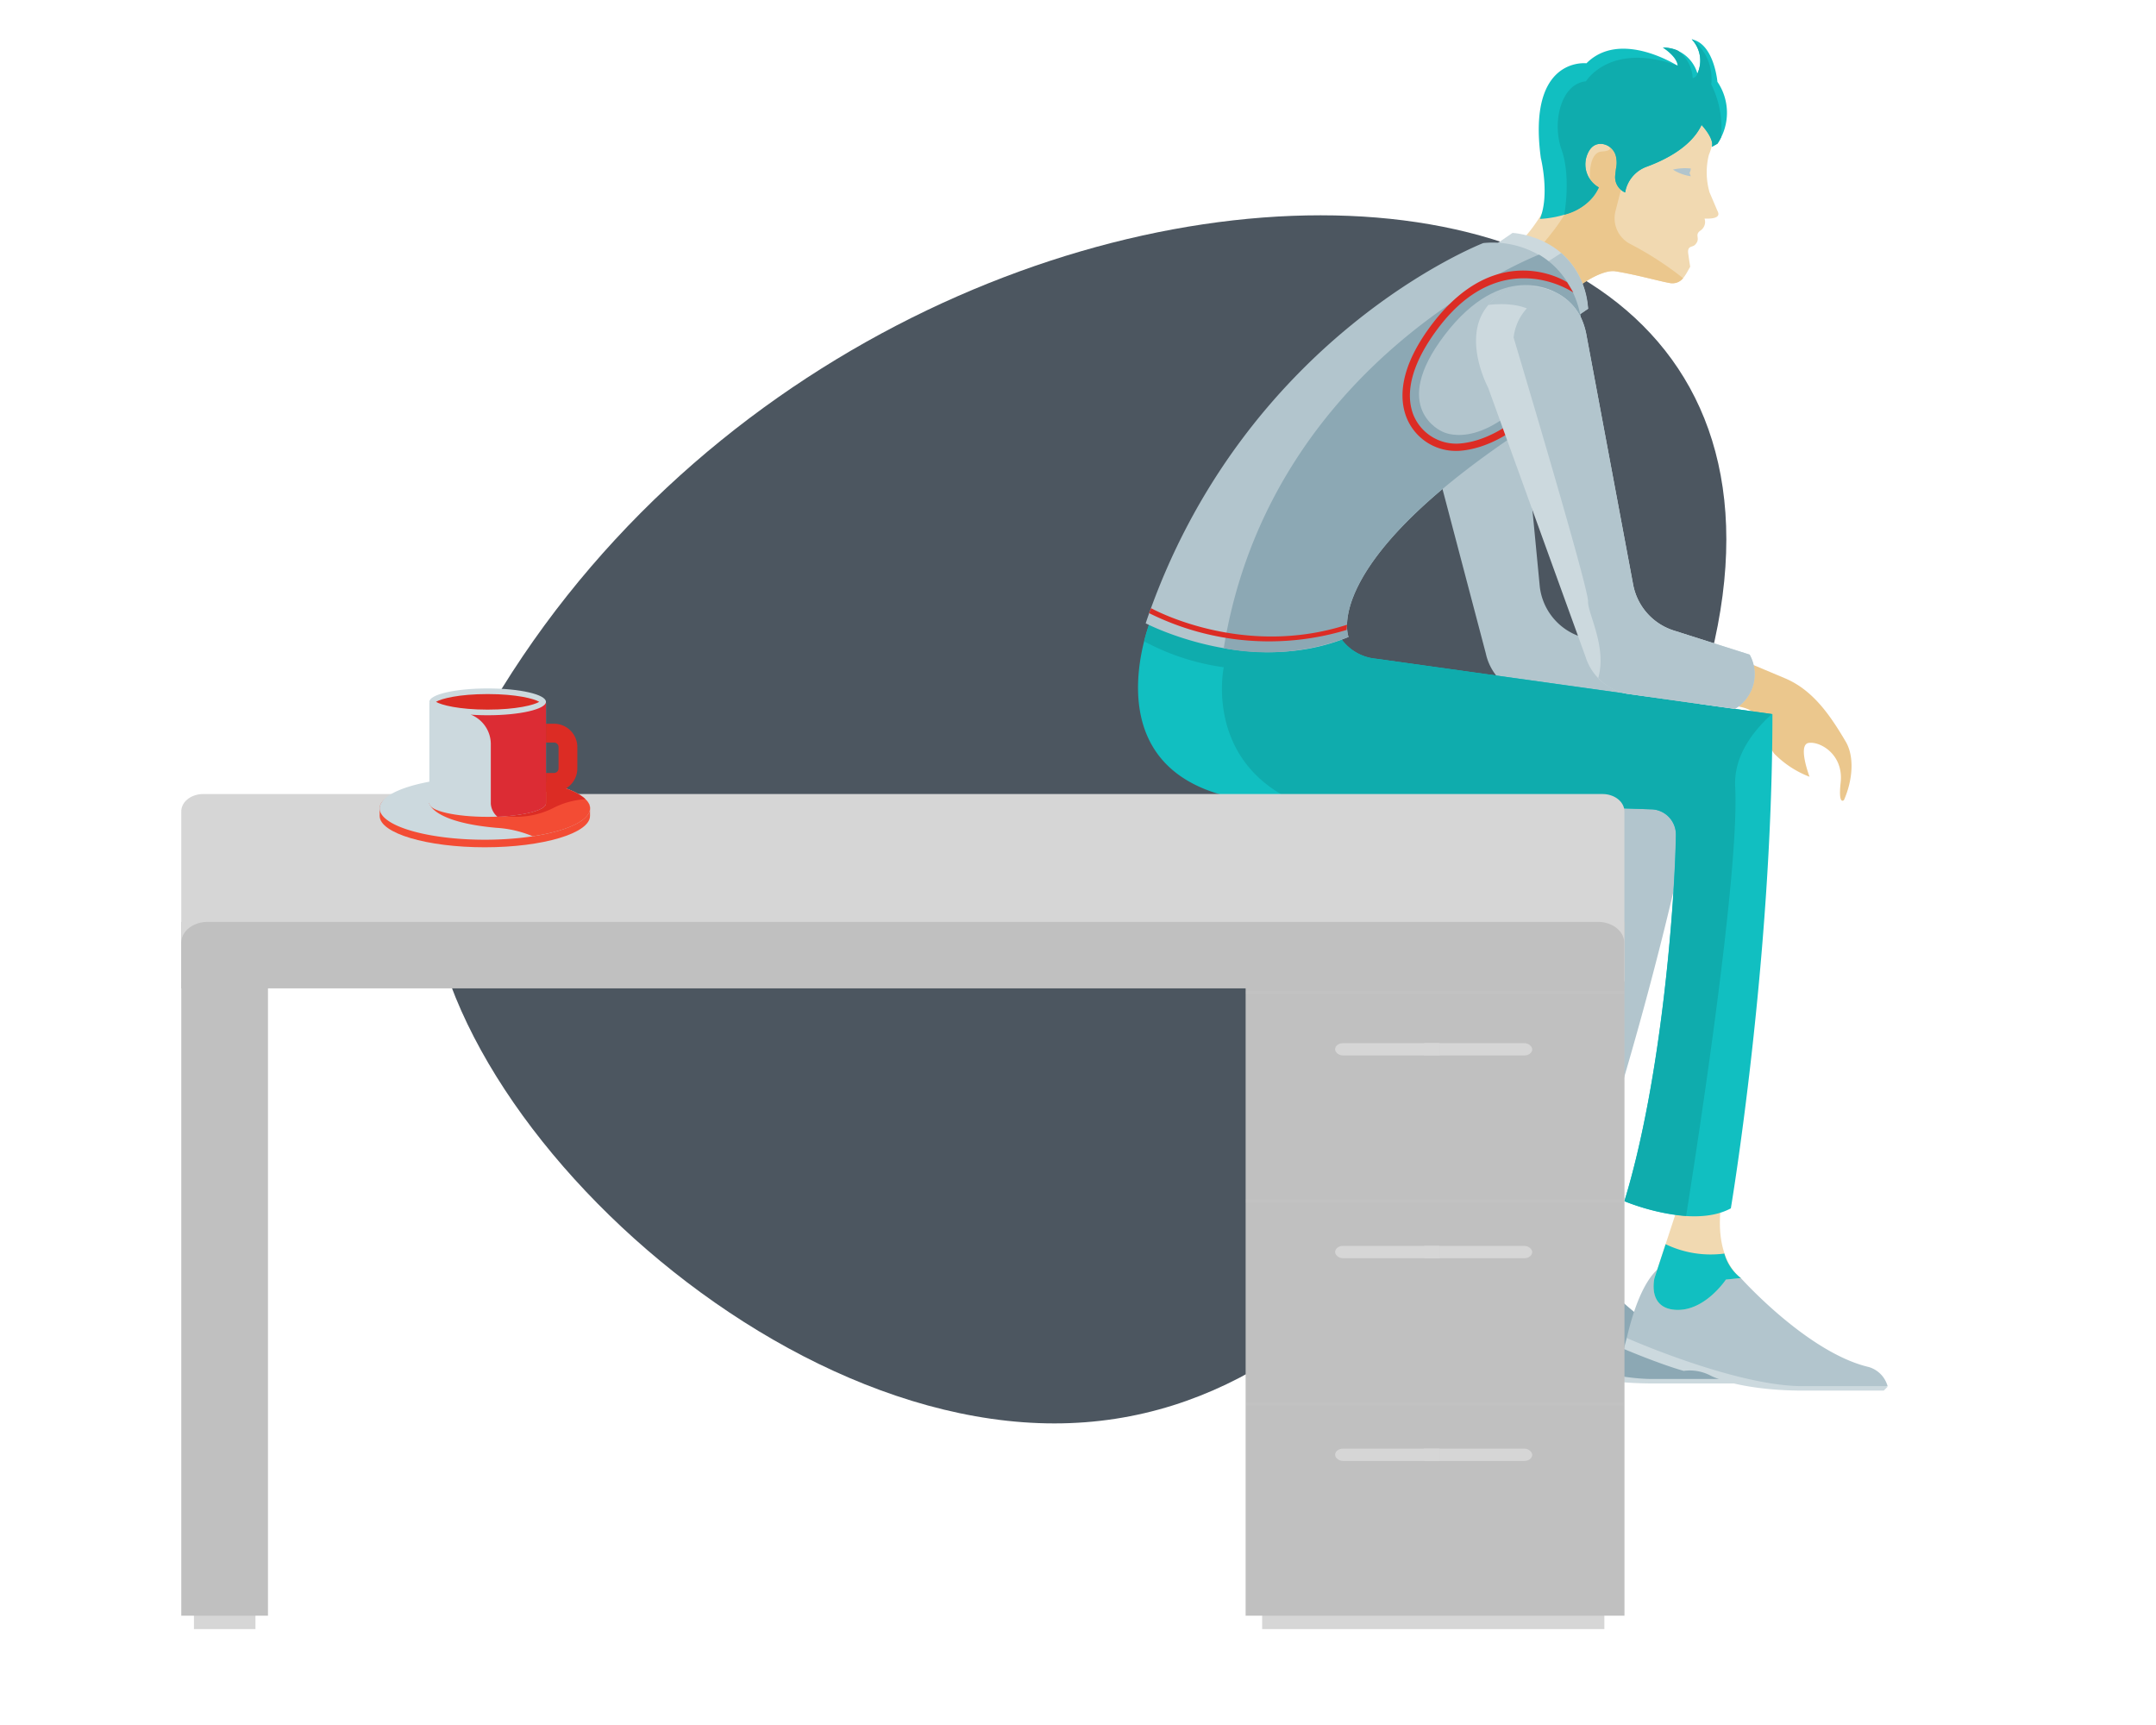 <?xml version="1.0" encoding="UTF-8" standalone="no"?>
<svg
   xmlns:dc="http://purl.org/dc/elements/1.1/"
   xmlns:cc="http://creativecommons.org/ns#"
   xmlns:rdf="http://www.w3.org/1999/02/22-rdf-syntax-ns#"
   xmlns:svg="http://www.w3.org/2000/svg"
   xmlns="http://www.w3.org/2000/svg"
   xmlns:sodipodi="http://sodipodi.sourceforge.net/DTD/sodipodi-0.dtd"
   xmlns:inkscape="http://www.inkscape.org/namespaces/inkscape"
   version="1.1"
   width="500"
   height="400"
   id="svg152"
   sodipodi:docname="abt-svg-2.svg"
   inkscape:version="1.0.1 (3bc2e813f5, 2020-09-07)">
  <defs
     id="defs156" />
  <sodipodi:namedview
     pagecolor="#ffffff"
     bordercolor="#666666"
     borderopacity="1"
     objecttolerance="10"
     gridtolerance="10"
     guidetolerance="10"
     inkscape:pageopacity="0"
     inkscape:pageshadow="2"
     inkscape:window-width="1920"
     inkscape:window-height="1001"
     id="namedview154"
     showgrid="false"
     inkscape:snap-page="true"
     inkscape:snap-grids="false"
     inkscape:snap-bbox="true"
     inkscape:zoom="1.2054276"
     inkscape:cx="79.5812"
     inkscape:cy="153.5758"
     inkscape:window-x="-9"
     inkscape:window-y="-9"
     inkscape:window-maximized="1"
     inkscape:current-layer="svg142" />
  <g
     id="g235"
     transform="translate(13.492,-2.933)">
    <g
       id="g312"
       transform="translate(-50.604,-33.942)">
      <g
         transform="matrix(0.314,0,0,0.812,136.593,86.8)"
         id="g12">
        <svg
           version="1.1"
           width="958.206"
           height="345.001"
           id="svg10">
          <svg
             version="1.1"
             width="958.206"
             height="345.001"
             class="class-q5rsg74ik"
             id="svg6">
            <svg
               height="345.001"
               width="958.206"
               class="class-q5rsg74ik"
               version="1.1"
               id="svg4">
              <path
                 d="m 910.94,164.501 c -76.38,64.06 -201.024,180.5 -449,180.5 -247.976,0 -525.537,-116.628 -449,-180.5 262.867,-219.37 1159.47,-219.3 898,0 z"
                 fill-rule="evenodd"
                 class="fill-color-0"
                 id="path2" />
            </svg>
          </svg>
          <style
             id="style8">.class-q5rsg74ik .fill-skin {
  fill: #f1d9b1;
}
.class-q5rsg74ik .fill-skin-shadow {
  fill: #ebc78d;
}
.class-q5rsg74ik .fill-hair {
  fill: #4c5660;
}
.class-q5rsg74ik .fill-hair-shadow {
  fill: #444d56;
}
.class-q5rsg74ik .fill-white {
  fill: #ccd9de;
}
.class-q5rsg74ik .fill-white-shadow {
  fill: #b2c5cd;
}
.class-q5rsg74ik .fill-white-shadow-extra {
  fill: #9ab3be;
}
.class-q5rsg74ik .stop-color-white {
  stop-color: #ccd9de;
}
.class-q5rsg74ik .stop-color-white-shadow {
  stop-color: #b2c5cd;
}
.class-q5rsg74ik .stop-color-white-shadow-extra {
  stop-color: #9ab3be;
}
.class-q5rsg74ik .fill-yellow {
  fill: #eaea00;
}
.class-q5rsg74ik .fill-yellow-shadow {
  fill: #dada00;
}
.class-q5rsg74ik .fill-yellow-shadow-extra {
  fill: #cbcb00;
}
.class-q5rsg74ik .stop-color-yellow {
  stop-color: #eaea00;
}
.class-q5rsg74ik .stop-color-yellow-shadow {
  stop-color: #dada00;
}
.class-q5rsg74ik .stop-color-yellow-shadow-extra {
  stop-color: #cbcb00;
}
.class-q5rsg74ik .fill-green {
  fill: #2ba24c;
}
.class-q5rsg74ik .fill-green-shadow {
  fill: #279244;
}
.class-q5rsg74ik .fill-green-shadow-extra {
  fill: #23833d;
}
.class-q5rsg74ik .stop-color-green {
  stop-color: #2ba24c;
}
.class-q5rsg74ik .stop-color-green-shadow {
  stop-color: #279244;
}
.class-q5rsg74ik .stop-color-green-shadow-extra {
  stop-color: #23833d;
}
.class-q5rsg74ik .stroke-green {
  stroke: #2ba24c;
}
.class-q5rsg74ik .stroke-green-shadow {
  stroke: #279244;
}
.class-q5rsg74ik .stroke-green-shadow-extra {
  stroke: #217a39;
}
.class-q5rsg74ik .fill-red {
  fill: #dc2c24;
}
.class-q5rsg74ik .fill-red-shadow {
  fill: #c62720;
}
.class-q5rsg74ik .fill-red-shadow-extra {
  fill: #b2231d;
}
.class-q5rsg74ik .stop-color-red {
  stop-color: #dc2c24;
}
.class-q5rsg74ik .stop-color-red-shadow {
  stop-color: #c62720;
}
.class-q5rsg74ik .stop-color-red-shadow-extra {
  stop-color: #b2231d;
}
.class-q5rsg74ik .fill-orange {
  fill: #f09c25;
}
.class-q5rsg74ik .fill-orange-shadow {
  fill: #e98f10;
}
.class-q5rsg74ik .fill-orange-shadow-extra {
  fill: #d1800e;
}
.class-q5rsg74ik .stop-color-orange {
  stop-color: #f09c25;
}
.class-q5rsg74ik .stop-color-orange-shadow {
  stop-color: #e98f10;
}
.class-q5rsg74ik .stop-color-orange-shadow-extra {
  stop-color: #d1800e;
}
.class-q5rsg74ik .fill-color-0 {
  fill: #4c5660;
}
.class-q5rsg74ik .fill-color-0-shadow {
  fill: #444d56;
}
.class-q5rsg74ik .fill-color-0-shadow-extra {
  fill: #394048;
}
.class-q5rsg74ik .stop-color-color-0 {
  stop-color: #4c5660;
}
.class-q5rsg74ik .fill-color-1 {
  fill: #a8c3f2;
}
.class-q5rsg74ik .fill-color-1-shadow {
  fill: #84aaed;
}
.class-q5rsg74ik .fill-color-1-shadow-extra {
  fill: #4f86e5;
}
.class-q5rsg74ik .fill-color-2 {
  fill: #e58071;
}
.class-q5rsg74ik .fill-color-2-shadow {
  fill: #e06654;
}
.class-q5rsg74ik .fill-color-2-shadow-extra {
  fill: #d84029;
}
.class-q5rsg74ik .fill-color-3 {
  fill: #e3efd4;
}
.class-q5rsg74ik .fill-color-3-shadow {
  fill: #cde3b3;
}
.class-q5rsg74ik .fill-color-3-shadow-extra {
  fill: #add183;
}
.class-q5rsg74ik .fill-body-detail {
  fill: #ffffff;
}
.class-q5rsg74ik .stroke-color-0 {
  stroke: #4c5660;
}
.class-q5rsg74ik .stroke-color-0-shadow {
  stroke: #444d56;
}
.class-q5rsg74ik .stroke-color-0-shadow-extra {
  stroke: #394048;
}
.class-q5rsg74ik .stroke-color-1 {
  stroke: #a8c3f2;
}
.class-q5rsg74ik .stroke-color-1-shadow {
  stroke: #84aaed;
}
.class-q5rsg74ik .stroke-color-1-shadow-extra {
  stroke: #4f86e5;
}
.class-q5rsg74ik .stroke-color-2 {
  stroke: #e58071;
}
.class-q5rsg74ik .stroke-color-2-shadow {
  stroke: #e06654;
}
.class-q5rsg74ik .stroke-color-2-shadow-extra {
  stroke: #d84029;
}
.class-q5rsg74ik .stroke-color-3 {
  stroke: #e3efd4;
}
.class-q5rsg74ik .stroke-color-3-shadow {
  stroke: #cde3b3;
}
.class-q5rsg74ik .stroke-color-3-shadow-extra {
  stroke: #add183;
}</style>
        </svg>
      </g>
      <g
         transform="matrix(2.071,0,0,2.071,301.033,46)"
         id="g86">
        <svg
           version="1.1"
           width="83.992"
           height="151.296"
           viewBox="0 0 104.99 189.12"
           id="svg84">
          <svg
             version="1.1"
             width="104.99"
             height="189.12"
             class="class-mvtjyzwow"
             id="svg80">
            <svg
               viewBox="0 0 104.99 189.12"
               class="class-mvtjyzwow"
               version="1.1"
               id="svg78"
               width="100%"
               height="100%">
              <g
                 data-name="Layer 2"
                 id="g76">
                <g
                   data-name="Layer 1"
                   id="g74">
                  <path
                     d="m 84.25,86.77 6.3,2.65 c 3.93,1.65 6.33,5.18 8.5,8.85 1.25,2.11 1,5.37 -0.23,8.19 0,0 -0.83,0.87 -0.47,-2.44 0.43,-3.94 -2.87,-5.79 -4.47,-5.55 -1.6,0.24 0.12,4.74 0.12,4.74 a 13.9,13.9 0 0 1 -4.91,-3.2 c -1.71,-2 -0.13,-7.25 -7.75,-6.74 z"
                     class="fill-skin-shadow"
                     id="path14" />
                  <path
                     d="m 49.8,177.94 -2.39,2.82 -0.41,1.53 c 0,0 5,2.12 8.38,3.07 a 6.28,6.28 0 0 1 3.82,0.69 c 2.18,1.06 6.79,2.07 12.89,2.07 h 11.33 l 0.57,-0.57 z"
                     class="fill-color-0"
                     id="path16" />
                  <path
                     d="m 54.83,170.25 c 0,0 -4.45,-2.21 -7.42,10.51 0,0 14.69,6.52 24.16,6.73 h 12.35 a 3.87,3.87 0 0 0 -2.63,-2.67 c -8.56,-2 -17.91,-12.45 -17.91,-12.45 z"
                     class="fill-color-0-shadow-extra"
                     id="path18" />
                  <path
                     d="m 56.1,157.73 -4.81,14.64 c 0,0 -1.06,4.24 3,4.45 4.06,0.21 7,-4.24 7,-4.24 l 2.12,-0.21 c 0,0 -4.88,-3 -2.12,-13.79 z"
                     class="fill-color-0"
                     id="path20" />
                  <path
                     d="m 63.38,172.37 a 6.57,6.57 0 0 1 -2.31,-3.43 14.57,14.57 0 0 1 -8.22,-1.31 l -1.56,4.74 c 0,0 -1.06,4.24 3,4.45 4.06,0.21 7,-4.24 7,-4.24 z m -2.86,-65.43 a 3.53,3.53 0 0 1 2.88,4.13 c -1.8,9.6 -7.79,33.4 -15.75,49.32 0,0 8.58,5.49 14.52,3.5 0,0 11.57,-33.1 17.41,-67.2"
                     class="fill-color-0-shadow"
                     id="path22" />
                  <path
                     d="m 70.8,178.94 -2.39,2.82 -0.41,1.53 c 0,0 5,2.12 8.38,3.07 a 6.28,6.28 0 0 1 3.82,0.69 c 2.18,1.06 6.79,2.07 12.89,2.07 h 11.29 l 0.57,-0.57 z"
                     class="fill-white"
                     id="path24" />
                  <path
                     d="m 75.83,171.25 c 0,0 -4.45,-2.21 -7.42,10.51 0,0 14.69,6.52 24.16,6.73 h 12.35 a 3.87,3.87 0 0 0 -2.63,-2.67 c -8.56,-2 -17.91,-12.45 -17.91,-12.45 z"
                     class="fill-color-0-shadow"
                     id="path26" />
                  <path
                     d="m 77.1,158.73 -4.81,14.64 c 0,0 -1.06,4.24 3,4.45 4.06,0.21 7,-4.24 7,-4.24 l 2.12,-0.21 c 0,0 -4.88,-3 -2.12,-13.79 z"
                     class="fill-skin"
                     id="path28" />
                  <path
                     d="m 84.38,173.37 a 6.57,6.57 0 0 1 -2.31,-3.43 14.57,14.57 0 0 1 -8.22,-1.31 l -1.56,4.74 c 0,0 -1.06,4.24 3,4.45 4.06,0.21 7,-4.24 7,-4.24 z"
                     class="fill-color-1"
                     id="path30" />
                  <path
                     d="m 38.47,47.2 c 0,0 -2.92,-6.83 0.6,-11 4,-4.77 12.07,-2.72 13.51,3.36 a 11.77,11.77 0 0 1 0.26,1.66 l 3.39,35.32 a 8.39,8.39 0 0 0 5.1,6.83 l 10.25,4.3 a 5.65,5.65 0 0 1 -2.73,7.39 L 54,91.63 a 7.57,7.57 0 0 1 -5.32,-5.69 z"
                     class="fill-white-shadow"
                     id="path32" />
                  <path
                     d="M 27.71,79.61 1.94,80.84 c 0,0 -8.43,19.88 9.86,24.92 l 59.94,2 a 3.53,3.53 0 0 1 3.54,3.59 c -0.16,9.76 -2,34.23 -7.21,51.26 0,0 9.38,4 14.91,1 0,0 5.82,-34.58 5.82,-69.17 L 33.34,86.69 a 6.75,6.75 0 0 1 -5.63,-4.08 z"
                     class="fill-color-1"
                     id="path34" />
                  <path
                     d="M 88.71,94.43 33.34,86.69 a 6.75,6.75 0 0 1 -5.63,-4.08 v -3 L 1.94,80.84 A 25.39,25.39 0 0 0 0.85,84.25 33,33 0 0 0 12,87.88 c 0,0 -2.59,12.12 8.76,18.18 l 51,1.7 a 3.53,3.53 0 0 1 3.54,3.59 c -0.16,9.76 -2,34.23 -7.21,51.26 a 30.53,30.53 0 0 0 8.63,2.06 c 1.62,-10.18 7.48,-48 6.87,-60 -0.22,-3.91 1.93,-7.32 5.12,-10.24 z"
                     class="fill-color-1-shadow"
                     id="path36" />
                  <path
                     d="M 81.1,24 80,21.42 a 10.12,10.12 0 0 1 -0.1,-5.24 c 1.64,-3.92 0,-8.4 0,-8.4 C 80.29,3.86 71,2.39 62.86,5 54.72,7.61 55.18,13.33 58.44,17.1 a 5.9,5.9 0 0 1 0.9,1.45 c -0.28,0.66 -0.6,1.4 -1,2.27 -4.42,10.28 -10.55,10.9 -10.55,10.9 l 10,11.83 c 0,0 -1.07,-4.28 -0.66,-6.35 0.07,-0.39 2.45,0 2.93,-0.89 0.9,-1.66 4.86,-4.15 6.73,-3.85 2.81,0.44 6.11,1.37 7.5,1.62 1.76,0.31 2.25,-0.95 3,-2.26 0,0 -0.1,-0.59 -0.27,-1.79 -0.17,-1.2 0.55,-0.88 0.94,-1.27 0.89,-0.9 -0.17,-1.36 0.77,-2 a 1.46,1.46 0 0 0 0.57,-1.67 h 0.54 C 80.8,25.06 81.56,24.82 81.1,24 Z"
                     class="fill-skin"
                     id="path38" />
                  <path
                     d="m 57.14,37.2 c 0.07,-0.39 2.45,0 2.93,-0.89 0.9,-1.66 4.86,-4.15 6.74,-3.85 2.8,0.44 6.1,1.37 7.49,1.62 a 1.92,1.92 0 0 0 2,-0.65 45.85,45.85 0 0 0 -7.46,-4.82 4.06,4.06 0 0 1 -2,-4.6 l 2.11,-8.24 c 0,0 8.59,-2.5 -1.77,-3.81 -10.36,-1.31 -6.83,11.26 -6.83,11.26 -1.13,2.84 -5.23,7.12 -5.23,7.12 L 57,39.21 a 8.05,8.05 0 0 1 0.14,-2.01 z"
                     class="fill-skin-shadow"
                     id="path40" />
                  <path
                     d="m 63.26,19.91 c 0,0 -0.36,-4.1 1.66,-4.21 2.02,-0.11 0.76,-1 0.76,-1 0,0 -2.93,-2.17 -3.35,1 -0.42,3.17 -0.03,3.73 0.93,4.21 z"
                     class="fill-skin"
                     id="path42" />
                  <path
                     d="m 47.33,30.59 5.09,-3.5 c 0,0 9.58,0.45 10.58,10.61 l -5.87,4 z"
                     class="fill-white"
                     id="path44" />
                  <path
                     d="M 63,37.7 A 11.29,11.29 0 0 0 59.24,29.9 L 56,32 l 2.33,8.89 z"
                     class="fill-white-shadow"
                     id="path46" />
                  <path
                     d="m 56.09,30.16 a 13,13 0 0 0 -7.76,-1.65 c 0,0 -33.67,13 -47.26,53.22 0,0 14.61,7.64 28.4,1.91 C 29.47,83.64 25,73 56.38,53 a 16.48,16.48 0 0 0 1.75,-1.47 c 6.14,-5.8 5.27,-17.11 -2.04,-21.37 z"
                     class="fill-color-0-shadow"
                     id="path48" />
                  <path
                     d="M 12,85.21 A 31.46,31.46 0 0 0 29.47,83.64 C 29.47,83.64 25,73 56.38,53 a 16.48,16.48 0 0 0 1.75,-1.47 C 64.27,45.7 63.4,34.39 56.13,30.13 56.09,30.16 18.6,44.62 12,85.21 Z"
                     class="fill-color-0-shadow-extra"
                     id="path50" />
                  <path
                     d="m 58.19,35.3 c 0,0 -7.25,-4.37 -15.21,6 -7.96,10.37 -0.42,13.58 -0.42,13.58 0,0 5.3,3.12 13.44,-6.35"
                     class="fill-white-shadow"
                     id="path52" />
                  <path
                     d="m 44.58,57.6 a 7.42,7.42 0 0 1 -7,-4.68 c -1,-2.54 -1.15,-6.93 3.74,-13.27 C 50.46,27.82 60,33.93 60.06,34 l 0.88,1.44 c -0.4,-0.28 -10.06,-6.61 -18.8,4.81 -3.63,4.74 -4.87,9 -3.6,12.3 a 6.47,6.47 0 0 0 6.68,4 c 2.75,-0.27 7.09,-1.81 12.15,-7.65 l 0.75,0.66 c -5.27,6.09 -9.87,7.7 -12.8,8 a 6.23,6.23 0 0 1 -0.74,0.04 z"
                     class="fill-color-2"
                     id="path54" />
                  <path
                     d="m 49,48.73 c 0,0 -3.52,-6.54 -0.39,-11 3.6,-5.11 11.78,-3.78 13.76,2.15 a 10.08,10.08 0 0 1 0.41,1.62 l 6.54,34.87 A 8.36,8.36 0 0 0 75,82.74 l 10.59,3.37 a 5.65,5.65 0 0 1 -2.05,7.6 l -15.1,-2.12 a 7.57,7.57 0 0 1 -5.8,-5.18 z"
                     class="fill-white"
                     id="path56" />
                  <path
                     d="m 81.1,14.61 a 7.7,7.7 0 0 0 0,-8.67 c 0,0 -0.46,-5.32 -3.59,-5.94 A 4.34,4.34 0 0 1 78.3,4.79 5,5 0 0 0 73.45,1.15 c 0,0 2,1.24 2.08,2.55 0,0 -8,-5.14 -12.76,-0.35 0,0 -8.31,-1 -6.39,13.24 0,0 1.28,5.17 -0.13,8.54 0,0 6.48,-0.14 8.25,-4.41 a 3.69,3.69 0 0 1 -1.7,-4.37 c 0.49,-1.46 1.35,-1.77 2.1,-1.72 a 2.28,2.28 0 0 1 2,1.76 3.85,3.85 0 0 1 0,1.73 L 66.8,19 a 2.34,2.34 0 0 0 1.38,2.43 4.68,4.68 0 0 1 3,-3.6 c 2.52,-0.92 6.24,-2.74 7.7,-5.85 0,0 1.82,1.92 1.44,3.06"
                     class="fill-color-1"
                     id="path58" />
                  <path
                     d="M 81.1,14.61 A 6.32,6.32 0 0 0 81.61,13.72 13.77,13.77 0 0 0 80.24,6.3 7,7 0 0 0 77.57,0 H 77.51 A 4.34,4.34 0 0 1 78.3,4.79 0.88,0.88 0 0 1 77.64,5.43 5.06,5.06 0 0 0 75.5,1.54 5.2,5.2 0 0 0 73.5,1.15 c 0,0 2,1.24 2.08,2.55 C 66.1,0.24 62.7,5.87 62.7,5.87 c -3.5,0.34 -4.78,5.72 -3.42,9.56 1.36,3.84 0.39,9.1 0.38,9.11 a 7.19,7.19 0 0 0 4.84,-3.82 3.69,3.69 0 0 1 -1.7,-4.37 c 0.49,-1.46 1.35,-1.77 2.1,-1.72 a 2.28,2.28 0 0 1 2,1.76 3.85,3.85 0 0 1 0,1.73 L 66.8,19 a 2.34,2.34 0 0 0 1.38,2.43 4.68,4.68 0 0 1 3,-3.6 c 2.52,-0.92 6.24,-2.74 7.7,-5.85 0,0 1.82,1.92 1.44,3.06 z"
                     class="fill-color-1-shadow"
                     id="path60" />
                  <path
                     d="m 74.87,18.23 a 7.4,7.4 0 0 1 2.51,-0.15 1.58,1.58 0 0 1 -0.19,0.62 l 0.19,0.46 a 6.3,6.3 0 0 1 -2.51,-0.93 z"
                     class="fill-color-0-shadow"
                     id="path62" />
                  <path
                     d="M 85.62,86.11 75,82.74 A 8.36,8.36 0 0 1 69.31,76.39 L 62.8,41.52 A 10.08,10.08 0 0 0 62.39,39.9 7.63,7.63 0 0 0 58.18,35.3 c 0,0 -5,1.34 -5.61,6.43 0,0 10.49,35 10.42,36.92 -0.06,1.71 2.67,6.35 1.43,10.73 a 7,7 0 0 0 4,2.21 l 15.13,2.12 a 5.65,5.65 0 0 0 2.07,-7.6 z"
                     class="fill-white-shadow"
                     id="path64" />
                  <circle
                     cx="82.26"
                     cy="89.55"
                     r="0.72"
                     class="fill-color-0-shadow"
                     id="circle66" />
                  <circle
                     cx="79.26"
                     cy="88.93"
                     r="0.72"
                     class="fill-color-0-shadow"
                     id="circle68" />
                  <path
                     d="M 29.19,82.66 A 37.64,37.64 0 0 1 1.56,80.31 l 0.26,-0.7 c 0,0 12.66,7.08 27.44,2.32 z"
                     class="fill-color-2"
                     id="path70" />
                  <path
                     d="m 58.18,35.3 c 0,0 -5.31,-2.62 -9.18,1.88 0,0 5.23,-0.84 7.37,1.86"
                     class="fill-white-shadow"
                     id="path72" />
                </g>
              </g>
            </svg>
          </svg>
          <style
             id="style82">.class-mvtjyzwow .fill-skin {
  fill: #f1d9b1;
}
.class-mvtjyzwow .fill-skin-shadow {
  fill: #ebc78d;
}
.class-mvtjyzwow .fill-hair {
  fill: #ccd9de;
}
.class-mvtjyzwow .fill-hair-shadow {
  fill: #b2c5cd;
}
.class-mvtjyzwow .fill-white {
  fill: #ccd9de;
}
.class-mvtjyzwow .fill-white-shadow {
  fill: #b2c5cd;
}
.class-mvtjyzwow .fill-white-shadow-extra {
  fill: #9ab3be;
}
.class-mvtjyzwow .stop-color-white {
  stop-color: #ccd9de;
}
.class-mvtjyzwow .stop-color-white-shadow {
  stop-color: #b2c5cd;
}
.class-mvtjyzwow .stop-color-white-shadow-extra {
  stop-color: #9ab3be;
}
.class-mvtjyzwow .fill-yellow {
  fill: #eaea00;
}
.class-mvtjyzwow .fill-yellow-shadow {
  fill: #dada00;
}
.class-mvtjyzwow .fill-yellow-shadow-extra {
  fill: #cbcb00;
}
.class-mvtjyzwow .stop-color-yellow {
  stop-color: #eaea00;
}
.class-mvtjyzwow .stop-color-yellow-shadow {
  stop-color: #dada00;
}
.class-mvtjyzwow .stop-color-yellow-shadow-extra {
  stop-color: #cbcb00;
}
.class-mvtjyzwow .fill-green {
  fill: #2ba24c;
}
.class-mvtjyzwow .fill-green-shadow {
  fill: #279244;
}
.class-mvtjyzwow .fill-green-shadow-extra {
  fill: #23833d;
}
.class-mvtjyzwow .stop-color-green {
  stop-color: #2ba24c;
}
.class-mvtjyzwow .stop-color-green-shadow {
  stop-color: #279244;
}
.class-mvtjyzwow .stop-color-green-shadow-extra {
  stop-color: #23833d;
}
.class-mvtjyzwow .stroke-green {
  stroke: #2ba24c;
}
.class-mvtjyzwow .stroke-green-shadow {
  stroke: #279244;
}
.class-mvtjyzwow .stroke-green-shadow-extra {
  stroke: #217a39;
}
.class-mvtjyzwow .fill-red {
  fill: #dc2c24;
}
.class-mvtjyzwow .fill-red-shadow {
  fill: #c62720;
}
.class-mvtjyzwow .fill-red-shadow-extra {
  fill: #b2231d;
}
.class-mvtjyzwow .stop-color-red {
  stop-color: #dc2c24;
}
.class-mvtjyzwow .stop-color-red-shadow {
  stop-color: #c62720;
}
.class-mvtjyzwow .stop-color-red-shadow-extra {
  stop-color: #b2231d;
}
.class-mvtjyzwow .fill-orange {
  fill: #f09c25;
}
.class-mvtjyzwow .fill-orange-shadow {
  fill: #e98f10;
}
.class-mvtjyzwow .fill-orange-shadow-extra {
  fill: #d1800e;
}
.class-mvtjyzwow .stop-color-orange {
  stop-color: #f09c25;
}
.class-mvtjyzwow .stop-color-orange-shadow {
  stop-color: #e98f10;
}
.class-mvtjyzwow .stop-color-orange-shadow-extra {
  stop-color: #d1800e;
}
.class-mvtjyzwow .fill-color-0 {
  fill: #ccd9de;
}
.class-mvtjyzwow .fill-color-0-shadow {
  fill: #b2c5cd;
}
.class-mvtjyzwow .fill-color-0-shadow-extra {
  fill: #8ca8b4;
}
.class-mvtjyzwow .stop-color-color-0 {
  stop-color: #ccd9de;
}
.class-mvtjyzwow .fill-color-1 {
  fill: #11bfc1;
}
.class-mvtjyzwow .fill-color-1-shadow {
  fill: #0facad;
}
.class-mvtjyzwow .fill-color-1-shadow-extra {
  fill: #0d9091;
}
.class-mvtjyzwow .fill-color-2 {
  fill: #dc2c24;
}
.class-mvtjyzwow .fill-color-2-shadow {
  fill: #c62720;
}
.class-mvtjyzwow .fill-color-2-shadow-extra {
  fill: #a6211b;
}
.class-mvtjyzwow .fill-body-detail {
  fill: #ffffff;
}
.class-mvtjyzwow .stroke-color-0 {
  stroke: #ccd9de;
}
.class-mvtjyzwow .stroke-color-0-shadow {
  stroke: #b2c5cd;
}
.class-mvtjyzwow .stroke-color-0-shadow-extra {
  stroke: #8ca8b4;
}
.class-mvtjyzwow .stroke-color-1 {
  stroke: #11bfc1;
}
.class-mvtjyzwow .stroke-color-1-shadow {
  stroke: #0facad;
}
.class-mvtjyzwow .stroke-color-1-shadow-extra {
  stroke: #0d9091;
}
.class-mvtjyzwow .stroke-color-2 {
  stroke: #dc2c24;
}
.class-mvtjyzwow .stroke-color-2-shadow {
  stroke: #c62720;
}
.class-mvtjyzwow .stroke-color-2-shadow-extra {
  stroke: #a6211b;
}</style>
        </svg>
      </g>
      <g
         transform="matrix(2.121,0,0,1.679,79.153,221)"
         id="g118">
        <svg
           version="1.1"
           width="157.8"
           height="115.328"
           viewBox="0 0 197.25 144.16"
           id="svg116">
          <svg
             version="1.1"
             width="197.25"
             height="144.16"
             class="class-i08mgwfa4"
             id="svg112">
            <svg
               viewBox="0 0 197.25 144.16"
               class="class-i08mgwfa4"
               version="1.1"
               id="svg110"
               width="100%"
               height="100%">
              <g
                 data-name="Layer 2"
                 id="g108">
                <g
                   data-name="Layer 1"
                   id="g106">
                  <path
                     d="m 1.73,138.75 h 8.41 v 5.41 H 1.73 Z m 146,0 h 46.77 v 5.41 h -46.77 z"
                     class="fill-color-1"
                     id="path88" />
                  <path
                     d="M 0,22.07 H 11.85 V 141.85 H 0 Z m 145.47,0 h 51.78 v 119.78 h -51.78 z"
                     class="fill-color-0-shadow"
                     id="path90" />
                  <path
                     d="m 3,0 h 191.24 a 3,3 0 0 1 3,3 V 32.34 H 0 V 3 A 3,3 0 0 1 3,0 Z"
                     class="fill-color-0"
                     id="path92" />
                  <rect
                     x="157.7"
                     y="43.01"
                     width="26.94"
                     height="2.12"
                     rx="1.06"
                     class="fill-color-1"
                     id="rect94" />
                  <rect
                     x="157.7"
                     y="78.01"
                     width="26.94"
                     height="2.12"
                     rx="1.06"
                     class="fill-color-1"
                     id="rect96" />
                  <rect
                     x="157.7"
                     y="113.01"
                     width="26.94"
                     height="2.12"
                     rx="1.06"
                     class="fill-color-1"
                     id="rect98" />
                  <path
                     fill="none"
                     stroke-miterlimit="10"
                     stroke-width="0.5"
                     opacity="0.1"
                     d="m 145.47,70.25 h 51.78 m -51.78,-36 h 51.78 m -51.78,71 h 51.78"
                     class="stroke-color-1"
                     id="path100" />
                  <path
                     d="m 3.61,22.07 h 190 a 3.61,3.61 0 0 1 3.61,3.61 v 7.87 H 0 v -7.87 a 3.61,3.61 0 0 1 3.61,-3.61 z"
                     class="fill-color-0-shadow"
                     id="path102" />
                  <path
                     d="m 169.84,43.01 h 2.12 v 2.12 h -2.12 z m 0,35 h 2.12 v 2.12 h -2.12 z m 0,35 h 2.12 v 2.12 h -2.12 z"
                     class="fill-white"
                     id="path104" />
                </g>
              </g>
            </svg>
          </svg>
          <style
             id="style114">.class-i08mgwfa4 .fill-skin {
  fill: #d6d6d6;
}
.class-i08mgwfa4 .fill-skin-shadow {
  fill: #c0c0c0;
}
.class-i08mgwfa4 .fill-hair {
  fill: #d6d6d6;
}
.class-i08mgwfa4 .fill-hair-shadow {
  fill: #c0c0c0;
}
.class-i08mgwfa4 .fill-white {
  fill: #d6d6d6;
}
.class-i08mgwfa4 .fill-white-shadow {
  fill: #c0c0c0;
}
.class-i08mgwfa4 .fill-white-shadow-extra {
  fill: #adadad;
}
.class-i08mgwfa4 .stop-color-white {
  stop-color: #d6d6d6;
}
.class-i08mgwfa4 .stop-color-white-shadow {
  stop-color: #c0c0c0;
}
.class-i08mgwfa4 .stop-color-white-shadow-extra {
  stop-color: #adadad;
}
.class-i08mgwfa4 .fill-yellow {
  fill: #868686;
}
.class-i08mgwfa4 .fill-yellow-shadow {
  fill: #7d7d7d;
}
.class-i08mgwfa4 .fill-yellow-shadow-extra {
  fill: #747474;
}
.class-i08mgwfa4 .stop-color-yellow {
  stop-color: #868686;
}
.class-i08mgwfa4 .stop-color-yellow-shadow {
  stop-color: #7d7d7d;
}
.class-i08mgwfa4 .stop-color-yellow-shadow-extra {
  stop-color: #747474;
}
.class-i08mgwfa4 .fill-green {
  fill: #646464;
}
.class-i08mgwfa4 .fill-green-shadow {
  fill: #5a5a5a;
}
.class-i08mgwfa4 .fill-green-shadow-extra {
  fill: #515151;
}
.class-i08mgwfa4 .stop-color-green {
  stop-color: #646464;
}
.class-i08mgwfa4 .stop-color-green-shadow {
  stop-color: #5a5a5a;
}
.class-i08mgwfa4 .stop-color-green-shadow-extra {
  stop-color: #515151;
}
.class-i08mgwfa4 .stroke-green {
  stroke: #646464;
}
.class-i08mgwfa4 .stroke-green-shadow {
  stroke: #5a5a5a;
}
.class-i08mgwfa4 .stroke-green-shadow-extra {
  stroke: #4b4b4b;
}
.class-i08mgwfa4 .fill-red {
  fill: #7c7c7c;
}
.class-i08mgwfa4 .fill-red-shadow {
  fill: #6f6f6f;
}
.class-i08mgwfa4 .fill-red-shadow-extra {
  fill: #646464;
}
.class-i08mgwfa4 .stop-color-red {
  stop-color: #7c7c7c;
}
.class-i08mgwfa4 .stop-color-red-shadow {
  stop-color: #6f6f6f;
}
.class-i08mgwfa4 .stop-color-red-shadow-extra {
  stop-color: #646464;
}
.class-i08mgwfa4 .fill-orange {
  fill: #868686;
}
.class-i08mgwfa4 .fill-orange-shadow {
  fill: #787878;
}
.class-i08mgwfa4 .fill-orange-shadow-extra {
  fill: #6c6c6c;
}
.class-i08mgwfa4 .stop-color-orange {
  stop-color: #868686;
}
.class-i08mgwfa4 .stop-color-orange-shadow {
  stop-color: #787878;
}
.class-i08mgwfa4 .stop-color-orange-shadow-extra {
  stop-color: #6c6c6c;
}
.class-i08mgwfa4 .fill-color-0 {
  fill: #d6d6d6;
}
.class-i08mgwfa4 .fill-color-0-shadow {
  fill: #c0c0c0;
}
.class-i08mgwfa4 .fill-color-0-shadow-extra {
  fill: #a1a1a1;
}
.class-i08mgwfa4 .stop-color-color-0 {
  stop-color: #d6d6d6;
}
.class-i08mgwfa4 .fill-color-1 {
  fill: #d6d6d6;
}
.class-i08mgwfa4 .fill-color-1-shadow {
  fill: #c0c0c0;
}
.class-i08mgwfa4 .fill-color-1-shadow-extra {
  fill: #a1a1a1;
}
.class-i08mgwfa4 .fill-body-detail {
  fill: #ffffff;
}
.class-i08mgwfa4 .stroke-color-0 {
  stroke: #d6d6d6;
}
.class-i08mgwfa4 .stroke-color-0-shadow {
  stroke: #c0c0c0;
}
.class-i08mgwfa4 .stroke-color-0-shadow-extra {
  stroke: #a1a1a1;
}
.class-i08mgwfa4 .stroke-color-1 {
  stroke: #d6d6d6;
}
.class-i08mgwfa4 .stroke-color-1-shadow {
  stroke: #c0c0c0;
}
.class-i08mgwfa4 .stroke-color-1-shadow-extra {
  stroke: #a1a1a1;
}</style>
        </svg>
      </g>
      <g
         transform="matrix(1.089,0,0,1.089,125.158,196.511)"
         id="g150">
        <svg
           version="1.1"
           width="44.8"
           height="33.824"
           viewBox="0 0 56 42.28"
           id="svg148">
          <svg
             version="1.1"
             width="56"
             height="42.28"
             class="class-5pl9ixa8f"
             id="svg144">
            <svg
               viewBox="0 0 56 42.28"
               class="class-5pl9ixa8f"
               version="1.1"
               id="svg142"
               width="100%"
               height="100%">
              <path
                 d="M 56,33.92 C 56,38.54 43.47,42.28 28,42.28 12.53,42.28 0,38.54 0,33.92 0,33.7 0,31.47 0.09,31.25 1.24,27 13.29,25.57 28,25.57 c 15,0 27.22,1.51 28,5.92 z"
                 class="fill-color-0"
                 id="path120" />
              <path
                 id="ellipse122"
                 style="fill:#ccd9de"
                 d="M 56,31.92 A 28,8.35 0 0 1 28,40.27 28,8.35 0 0 1 0,31.92 28,8.35 0 0 1 28,23.57 28,8.35 0 0 1 56,31.92 Z"
                 class="fill-white" />
              <path
                 d="m 37,24 c -13.51,0.12 -22.47,3.79 -22.47,3.79 l -1.33,2.8 c 0,0 0.85,5 17.87,6.51 a 29.45,29.45 0 0 1 9.66,2.24 C 49.81,38 56,35.17 56,31.92 56,28.25 48.06,25.14 37,24 Z"
                 class="fill-color-0"
                 id="path124" />
              <path
                 d="M 54.77,29.49 C 52.14,26.92 45.51,24.88 37,24 h -0.84 c -7,2 -3.26,9.88 -3.26,9.88 a 21.82,21.82 0 0 0 13.21,-2 21.62,21.62 0 0 1 8.66,-2.39 z"
                 class="fill-color-1"
                 id="path126" />
              <path
                 d="m 13.23,3.83 v 26.78 c 0,2 7,3.57 15.52,3.57 8.52,0 15.52,-1.6 15.52,-3.57 V 3.83 Z"
                 class="fill-white"
                 id="path128" />
              <path
                 d="M 44.27,30.61 V 3.83 H 24.05 L 24.33,7 a 8.48,8.48 0 0 1 5.26,8 v 15.7 a 5,5 0 0 0 1.77,3.46 c 7.33,-0.32 12.91,-1.78 12.91,-3.55 z"
                 class="fill-color-0"
                 id="path130"
                 style="fill:#dc2c34;fill-opacity:1" />
              <path
                 id="ellipse132"
                 style="fill:#dc2c24"
                 d="M 43.6,3.64 A 14.7,2.89 0 0 1 28.9,6.53 14.7,2.89 0 0 1 14.2,3.64 14.7,2.89 0 0 1 28.9,0.75 14.7,2.89 0 0 1 43.6,3.64 Z"
                 class="fill-color-1" />
              <path
                 d="m 28.75,1.5 c 7.67,0 12.38,1.23 13.74,2.07 C 41.13,4.4 36.42,5.64 28.75,5.64 21.08,5.64 16.37,4.4 15,3.57 16.36,2.73 21.07,1.5 28.74,1.5 m 0,-1.5 c -8.56,0 -15.51,1.6 -15.51,3.57 0,1.97 7,3.57 15.52,3.57 8.52,0 15.52,-1.6 15.52,-3.57 C 44.27,1.6 37.32,0 28.75,0 Z"
                 class="fill-white"
                 id="path134" />
              <path
                 d="m 44.27,11.9 h 2.14 a 3.71,3.71 0 0 1 3.71,3.71 v 5.65 A 3.71,3.71 0 0 1 46.41,25 h -2.14"
                 fill="none"
                 stroke-miterlimit="10"
                 stroke-width="5"
                 class="stroke-color-0"
                 id="path136"
                 style="stroke:#dc2c24;stroke-opacity:1" />
            </svg>
          </svg>
          <style
             id="style146">.class-5pl9ixa8f .fill-skin {
  fill: #f1d9b1;
}
.class-5pl9ixa8f .fill-skin-shadow {
  fill: #ebc78d;
}
.class-5pl9ixa8f .fill-hair {
  fill: #f34c34;
}
.class-5pl9ixa8f .fill-hair-shadow {
  fill: #f13318;
}
.class-5pl9ixa8f .fill-white {
  fill: #ccd9de;
}
.class-5pl9ixa8f .fill-white-shadow {
  fill: #b2c5cd;
}
.class-5pl9ixa8f .fill-white-shadow-extra {
  fill: #9ab3be;
}
.class-5pl9ixa8f .stop-color-white {
  stop-color: #ccd9de;
}
.class-5pl9ixa8f .stop-color-white-shadow {
  stop-color: #b2c5cd;
}
.class-5pl9ixa8f .stop-color-white-shadow-extra {
  stop-color: #9ab3be;
}
.class-5pl9ixa8f .fill-yellow {
  fill: #eaea00;
}
.class-5pl9ixa8f .fill-yellow-shadow {
  fill: #dada00;
}
.class-5pl9ixa8f .fill-yellow-shadow-extra {
  fill: #cbcb00;
}
.class-5pl9ixa8f .stop-color-yellow {
  stop-color: #eaea00;
}
.class-5pl9ixa8f .stop-color-yellow-shadow {
  stop-color: #dada00;
}
.class-5pl9ixa8f .stop-color-yellow-shadow-extra {
  stop-color: #cbcb00;
}
.class-5pl9ixa8f .fill-green {
  fill: #2ba24c;
}
.class-5pl9ixa8f .fill-green-shadow {
  fill: #279244;
}
.class-5pl9ixa8f .fill-green-shadow-extra {
  fill: #23833d;
}
.class-5pl9ixa8f .stop-color-green {
  stop-color: #2ba24c;
}
.class-5pl9ixa8f .stop-color-green-shadow {
  stop-color: #279244;
}
.class-5pl9ixa8f .stop-color-green-shadow-extra {
  stop-color: #23833d;
}
.class-5pl9ixa8f .stroke-green {
  stroke: #2ba24c;
}
.class-5pl9ixa8f .stroke-green-shadow {
  stroke: #279244;
}
.class-5pl9ixa8f .stroke-green-shadow-extra {
  stroke: #217a39;
}
.class-5pl9ixa8f .fill-red {
  fill: #dc2c24;
}
.class-5pl9ixa8f .fill-red-shadow {
  fill: #c62720;
}
.class-5pl9ixa8f .fill-red-shadow-extra {
  fill: #b2231d;
}
.class-5pl9ixa8f .stop-color-red {
  stop-color: #dc2c24;
}
.class-5pl9ixa8f .stop-color-red-shadow {
  stop-color: #c62720;
}
.class-5pl9ixa8f .stop-color-red-shadow-extra {
  stop-color: #b2231d;
}
.class-5pl9ixa8f .fill-orange {
  fill: #f09c25;
}
.class-5pl9ixa8f .fill-orange-shadow {
  fill: #e98f10;
}
.class-5pl9ixa8f .fill-orange-shadow-extra {
  fill: #d1800e;
}
.class-5pl9ixa8f .stop-color-orange {
  stop-color: #f09c25;
}
.class-5pl9ixa8f .stop-color-orange-shadow {
  stop-color: #e98f10;
}
.class-5pl9ixa8f .stop-color-orange-shadow-extra {
  stop-color: #d1800e;
}
.class-5pl9ixa8f .fill-color-0 {
  fill: #f34c34;
}
.class-5pl9ixa8f .fill-color-0-shadow {
  fill: #f13318;
}
.class-5pl9ixa8f .fill-color-0-shadow-extra {
  fill: #d1250d;
}
.class-5pl9ixa8f .stop-color-color-0 {
  stop-color: #f34c34;
}
.class-5pl9ixa8f .fill-color-1 {
  fill: #dc2c24;
}
.class-5pl9ixa8f .fill-color-1-shadow {
  fill: #c62720;
}
.class-5pl9ixa8f .fill-color-1-shadow-extra {
  fill: #a6211b;
}
.class-5pl9ixa8f .fill-body-detail {
  fill: #ffffff;
}
.class-5pl9ixa8f .stroke-color-0 {
  stroke: #f34c34;
}
.class-5pl9ixa8f .stroke-color-0-shadow {
  stroke: #f13318;
}
.class-5pl9ixa8f .stroke-color-0-shadow-extra {
  stroke: #d1250d;
}
.class-5pl9ixa8f .stroke-color-1 {
  stroke: #dc2c24;
}
.class-5pl9ixa8f .stroke-color-1-shadow {
  stroke: #c62720;
}
.class-5pl9ixa8f .stroke-color-1-shadow-extra {
  stroke: #a6211b;
}</style>
        </svg>
      </g>
    </g>
  </g>
</svg>
